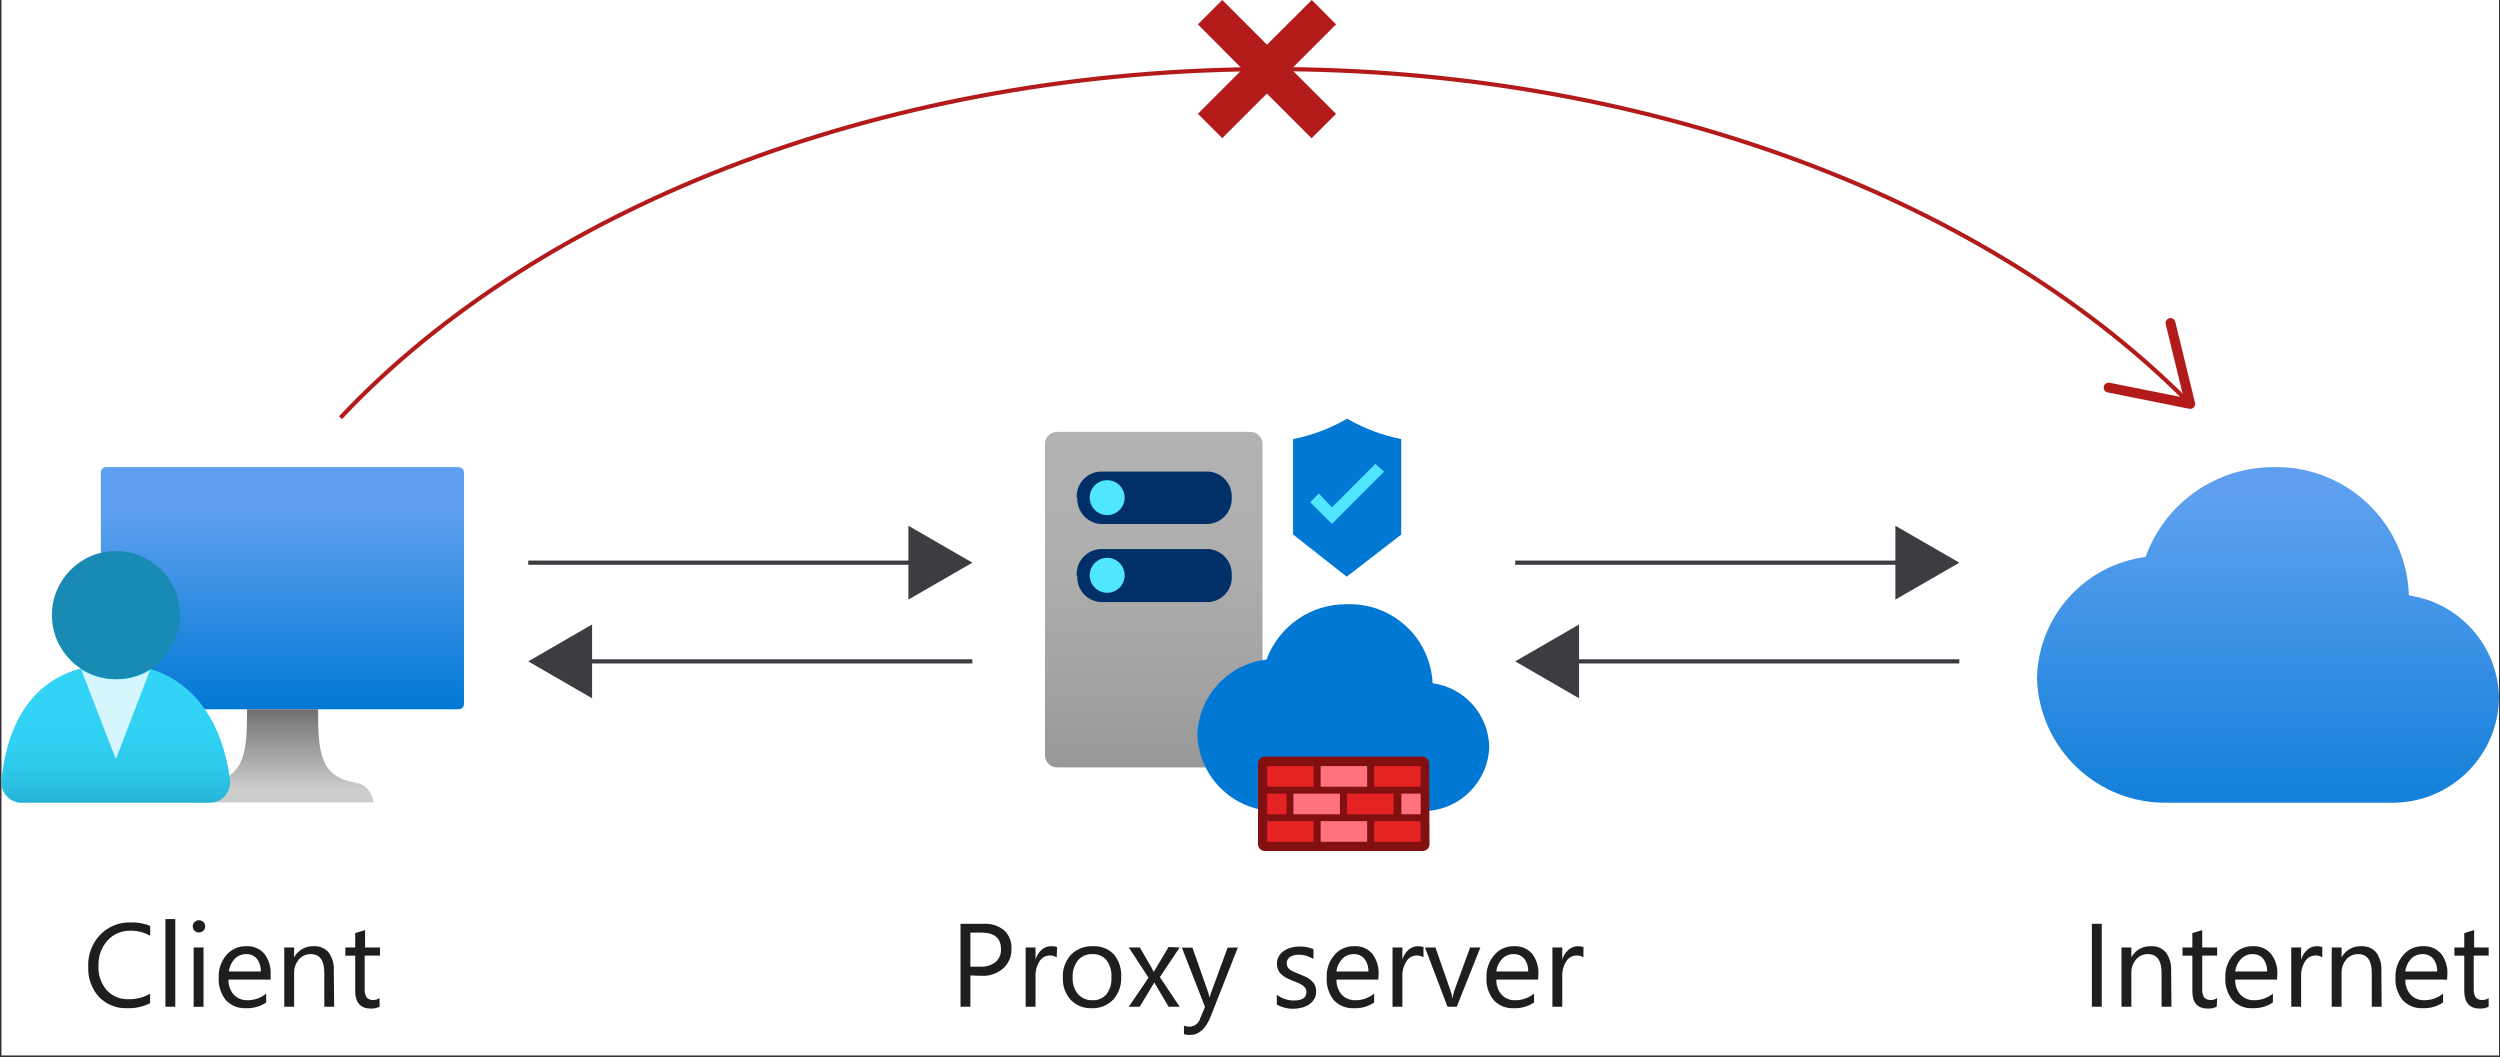 <?xml version="1.0" encoding="UTF-8"?>
<svg width="596px" height="252px" viewBox="0 0 596 252" version="1.1" xmlns="http://www.w3.org/2000/svg" xmlns:xlink="http://www.w3.org/1999/xlink">
    <rect x="0" y="0" width="596" height="252" fill="#333333" stroke="none"/>
    <!-- Generator: Sketch 51.2 (57519) - http://www.bohemiancoding.com/sketch -->
    <title>4-proxy-server</title>
    <desc>Created with Sketch.</desc>
    <defs>
        <linearGradient x1="50.011%" y1="-15.784%" x2="50.011%" y2="121.757%" id="linearGradient-1">
            <stop stop-color="#5EA0EF" offset="18%"></stop>
            <stop stop-color="#0078D4" offset="100%"></stop>
        </linearGradient>
        <linearGradient x1="50.014%" y1="100%" x2="50.014%" y2="-0.041%" id="linearGradient-2">
            <stop stop-color="#0078D4" offset="0%"></stop>
            <stop stop-color="#5EA0EF" offset="82%"></stop>
        </linearGradient>
        <linearGradient x1="50%" y1="100.318%" x2="50%" y2="0%" id="linearGradient-3">
            <stop stop-color="#CCCCCC" offset="15%"></stop>
            <stop stop-color="#707070" offset="100%"></stop>
        </linearGradient>
        <linearGradient x1="50.035%" y1="-12.251%" x2="50.035%" y2="124.715%" id="linearGradient-4">
            <stop stop-color="#32D4F5" offset="22%"></stop>
            <stop stop-color="#31D1F3" offset="47%"></stop>
            <stop stop-color="#2EC9EB" offset="63%"></stop>
            <stop stop-color="#29BADE" offset="77%"></stop>
            <stop stop-color="#22A5CB" offset="89%"></stop>
            <stop stop-color="#198AB3" offset="100%"></stop>
        </linearGradient>
        <linearGradient x1="45.609%" y1="3751.31%" x2="56.471%" y2="3616.872%" id="linearGradient-5">
            <stop stop-color="#32D4F5" offset="22%"></stop>
            <stop stop-color="#31D1F3" offset="47%"></stop>
            <stop stop-color="#2EC9EB" offset="63%"></stop>
            <stop stop-color="#29BADE" offset="77%"></stop>
            <stop stop-color="#22A5CB" offset="89%"></stop>
            <stop stop-color="#198AB3" offset="100%"></stop>
        </linearGradient>
        <linearGradient x1="49.909%" y1="-0.026%" x2="49.909%" y2="99.997%" id="linearGradient-6">
            <stop stop-color="#B3B2B3" offset="0%"></stop>
            <stop stop-color="#AFAEAF" offset="38%"></stop>
            <stop stop-color="#A2A2A2" offset="76%"></stop>
            <stop stop-color="#979797" offset="100%"></stop>
        </linearGradient>
        <linearGradient x1="50.017%" y1="2167.875%" x2="50.017%" y2="2267.825%" id="linearGradient-7">
            <stop stop-color="#0078D4" offset="0%"></stop>
            <stop stop-color="#5EA0EF" offset="82%"></stop>
        </linearGradient>
    </defs>
    <g id="Page-1" stroke="none" stroke-width="1" fill="none" fill-rule="evenodd">
        <g id="4-proxy-server" transform="translate(-2, 0)">
            <g id="Shapes">
                <rect id="Rectangle-path" fill="#FFFFFF" fill-rule="nonzero" x="2.353" y="0" width="595.412" height="251.624"></rect>
                <path d="M597.765,166.282 C597.523,154.008 588.432,143.713 576.282,141.953 C575.744,124.661 561.391,111.021 544.094,111.365 C530.391,111.298 518.133,119.878 513.506,132.776 C498.859,134.691 487.838,147.066 487.624,161.835 C488.199,178.498 502.012,191.631 518.682,191.365 L573.059,191.365 C586.695,190.999 597.605,179.923 597.765,166.282 Z" id="Shape" fill="url(#linearGradient-1)" fill-rule="nonzero"></path>
                <g id="Group" transform="translate(0, 110.588)" fill-rule="nonzero">
                    <g transform="translate(25.882, 0)">
                        <rect id="Rectangle-path" fill="url(#linearGradient-2)" x="0.165" y="0.776" width="86.565" height="57.718" rx="1.23"></rect>
                        <path d="M60.847,75.976 C52.259,74.612 51.953,68.424 51.953,58.494 L35.012,58.494 C35.012,68.424 34.682,74.612 26.118,75.976 C23.772,76.363 22,78.311 21.835,80.682 L65.129,80.682 C64.956,78.315 63.188,76.371 60.847,75.976 Z" id="Shape" fill="url(#linearGradient-3)"></path>
                    </g>
                    <g transform="translate(0, 18.824)">
                        <path d="M52.024,61.953 C53.307,61.953 54.537,61.442 55.443,60.532 C56.348,59.622 56.853,58.389 56.847,57.106 C56.894,56.921 56.894,56.727 56.847,56.541 C54.918,41.318 46.282,28.918 29.624,28.918 C12.965,28.918 4.071,39.412 2.353,56.588 C2.078,59.262 4.011,61.657 6.682,61.953 L52.024,61.953 Z" id="Shape" fill="url(#linearGradient-4)"></path>
                        <path d="M29.624,32.518 C26.694,32.547 23.818,31.73 21.341,30.165 L29.624,51.576 L37.741,30.4 C35.292,31.864 32.476,32.599 29.624,32.518 Z" id="Shape" fill="#FFFFFF" opacity="0.8"></path>
                        <circle id="Oval" fill="url(#linearGradient-5)" cx="29.647" cy="17.224" r="15.271"></circle>
                    </g>
                </g>
                <g id="Group" transform="translate(249.412, 98.824)" fill-rule="nonzero">
                    <g transform="translate(0, 2.353)">
                        <path d="M53.576,79.059 C53.488,80.626 52.157,81.832 50.588,81.765 L4.706,81.765 C3.137,81.832 1.806,80.626 1.718,79.059 L1.718,4.494 C1.806,2.927 3.137,1.721 4.706,1.788 L50.588,1.788 C52.157,1.721 53.488,2.927 53.576,4.494 L53.576,79.059 Z" id="Shape" fill="url(#linearGradient-6)"></path>
                        <path d="M9.271,35.976 C9.109,32.726 11.577,29.944 14.824,29.718 L40.706,29.718 C43.943,29.956 46.397,32.735 46.235,35.976 C46.496,39.179 44.159,42.007 40.965,42.353 L14.941,42.353 C11.759,42.139 9.316,39.447 9.412,36.259 L9.271,35.976 Z" id="Shape" fill="#003067"></path>
                        <path d="M9.271,17.459 C9.123,14.222 11.59,11.461 14.824,11.247 L40.706,11.247 C43.936,11.461 46.397,14.226 46.235,17.459 C46.385,20.701 43.94,23.478 40.706,23.741 L14.824,23.741 C11.636,23.419 9.258,20.659 9.412,17.459 L9.271,17.459 Z" id="Shape" fill="#003067"></path>
                        <circle id="Oval" fill="#50E6FF" cx="16.541" cy="17.459" r="4.165"></circle>
                        <circle id="Oval" fill="#50E6FF" cx="16.541" cy="35.976" r="4.165"></circle>
                    </g>
                    <g transform="translate(37.647, 44.706)">
                        <path d="M69.976,34.376 C69.74,26.743 64.035,20.392 56.471,19.341 C55.974,8.585 46.951,0.211 36.188,0.518 C27.596,0.358 19.844,5.654 16.871,13.718 C7.691,14.777 0.678,22.41 0.4,31.647 C0.565,36.666 2.729,41.41 6.409,44.826 C10.09,48.242 14.983,50.045 20,49.835 L54.282,49.835 C62.833,49.774 69.786,42.925 69.976,34.376 Z" id="Shape" fill="url(#linearGradient-7)"></path>
                        <path d="M55.647,38.447 C55.634,37.56 54.911,36.847 54.024,36.847 L16.471,36.847 C15.588,36.859 14.872,37.565 14.847,38.447 L14.847,57.765 C14.873,58.643 15.592,59.342 16.471,59.341 L54.118,59.341 C54.996,59.342 55.716,58.643 55.741,57.765 L55.647,38.447 Z" id="Shape" fill="#821010"></path>
                        <rect id="Rectangle-path" fill="#E62323" x="17.035" y="39.106" width="11.082" height="4.918"></rect>
                        <rect id="Rectangle-path" fill="#FF7381" x="29.788" y="39.106" width="11.082" height="4.918"></rect>
                        <rect id="Rectangle-path" fill="#E62323" x="42.541" y="39.106" width="11.082" height="4.918"></rect>
                        <rect id="Rectangle-path" fill="#E62323" x="17.035" y="45.671" width="4.588" height="4.918"></rect>
                        <rect id="Rectangle-path" fill="#FF7381" x="49.035" y="45.671" width="4.588" height="4.918"></rect>
                        <rect id="Rectangle-path" fill="#FF7381" x="23.294" y="45.671" width="11.082" height="4.918"></rect>
                        <rect id="Rectangle-path" fill="#E62323" x="36.094" y="45.671" width="11.082" height="4.918"></rect>
                        <rect id="Rectangle-path" fill="#E62323" x="17.035" y="52.235" width="11.082" height="4.918"></rect>
                        <rect id="Rectangle-path" fill="#FF7381" x="29.788" y="52.235" width="11.082" height="4.918"></rect>
                        <rect id="Rectangle-path" fill="#E62323" x="42.541" y="52.235" width="11.082" height="4.918"></rect>
                    </g>
                    <g transform="translate(58.824, 0)" id="Shape">
                        <path d="M14.871,1.012 C10.882,3.319 6.542,4.956 2.024,5.859 L2.024,28.588 L14.824,38.659 L27.812,28.612 L27.812,5.859 C23.294,4.953 18.955,3.315 14.965,1.012 L14.871,1.012 Z" fill="#0078D4"></path>
                        <polygon fill="#50E6FF" points="21.647 11.765 11.294 22.141 8.188 18.824 6.118 20.894 11.294 26.071 23.718 13.624"></polygon>
                    </g>
                </g>
                <g id="Group" transform="translate(127.059, 124.706)">
                    <path d="M0.871,9.435 L94.071,9.435" id="Shape" stroke="#3C3C41"></path>
                    <polygon id="Shape" fill="#3C3C41" fill-rule="nonzero" points="91.506 18.235 106.753 9.435 91.506 0.635"></polygon>
                </g>
                <g id="Group" transform="translate(127.059, 148.235)">
                    <path d="M13.529,9.435 L106.753,9.435" id="Shape" stroke="#3C3C41"></path>
                    <polygon id="Shape" fill="#3C3C41" fill-rule="nonzero" points="16.094 18.235 0.871 9.435 16.094 0.635"></polygon>
                </g>
                <g id="Group" transform="translate(362.353, 124.706)">
                    <path d="M0.871,9.435 L94.071,9.435" id="Shape" stroke="#3C3C41"></path>
                    <polygon id="Shape" fill="#3C3C41" fill-rule="nonzero" points="91.506 18.235 106.753 9.435 91.506 0.635"></polygon>
                </g>
                <g id="Group" transform="translate(362.353, 148.235)">
                    <path d="M13.529,9.435 L106.753,9.435" id="Shape" stroke="#3C3C41"></path>
                    <polygon id="Shape" fill="#3C3C41" fill-rule="nonzero" points="16.094 18.235 0.871 9.435 16.094 0.635"></polygon>
                </g>
                <g id="Group" transform="translate(82.353, 16.471)">
                    <path d="M0.824,83.106 C49.576,31.341 133.294,0 222.871,0 C309.765,0 391.224,29.459 440.565,78.612" id="Shape" stroke="#B31B1B"></path>
                    <path d="M421.176,75.694 C421.318,75.065 421.931,74.66 422.565,74.776 L440.212,78.306 L435.953,60.824 C435.805,60.188 436.191,59.55 436.824,59.388 C437.453,59.241 438.084,59.63 438.235,60.259 L442.941,79.553 C443.031,79.938 442.926,80.343 442.659,80.635 C442.376,80.92 441.973,81.052 441.576,80.988 L422.118,77.082 C421.893,77.049 421.686,76.942 421.529,76.776 C421.237,76.498 421.105,76.091 421.176,75.694 Z" id="Shape" fill="#B31B1B" fill-rule="nonzero"></path>
                </g>
                <polygon id="Shape" fill="#B31B1B" fill-rule="nonzero" points="320.518 5.812 314.729 0 304.047 10.659 293.388 0 287.576 5.812 298.212 16.494 287.576 27.129 293.388 32.941 304.024 22.306 314.682 32.965 320.518 27.153 309.835 16.494"></polygon>
            </g>
            <g id="Text" transform="translate(21.176, 218.824)" fill="#1E1E1E" fill-rule="nonzero">
                <g id="Group" transform="translate(477.647, 0)">
                    <polygon id="Shape" points="4.235 21.176 1.882 21.176 1.882 1.412 4.235 1.412"></polygon>
                    <path d="M20.847,21.176 L18.494,21.176 L18.494,13.129 C18.494,10.141 17.388,8.635 15.2,8.635 C14.118,8.618 13.088,9.094 12.4,9.929 C11.647,10.822 11.253,11.962 11.294,13.129 L11.294,21.176 L8.941,21.176 L8.941,7.059 L11.294,7.059 L11.294,9.412 C12.218,7.692 14.05,6.657 16,6.753 C17.344,6.668 18.649,7.217 19.529,8.235 C20.434,9.491 20.874,11.021 20.776,12.565 L20.847,21.176 Z" id="Shape"></path>
                    <path d="M31.647,21.176 C30.987,21.493 30.261,21.646 29.529,21.624 C27.059,21.624 25.835,20.235 25.835,17.482 L25.835,9.012 L23.482,9.012 L23.482,7.059 L25.835,7.059 L25.835,3.624 L28.188,2.894 L28.188,7.059 L31.741,7.059 L31.741,8.988 L28.188,8.988 L28.188,16.941 C28.131,17.648 28.295,18.356 28.659,18.965 C29.071,19.401 29.66,19.626 30.259,19.576 C30.791,19.583 31.311,19.418 31.741,19.106 L31.647,21.176 Z" id="Shape"></path>
                    <path d="M46.024,14.706 L36.047,14.706 C35.985,16.033 36.441,17.332 37.318,18.329 C38.189,19.228 39.409,19.701 40.659,19.624 C42.256,19.621 43.803,19.064 45.035,18.047 L45.035,20.165 C43.585,21.136 41.861,21.615 40.118,21.529 C38.341,21.616 36.617,20.909 35.412,19.6 C34.183,18.074 33.57,16.143 33.694,14.188 C33.618,12.226 34.291,10.308 35.576,8.824 C36.751,7.457 38.481,6.695 40.282,6.753 C41.909,6.658 43.488,7.318 44.565,8.541 C45.653,9.959 46.196,11.721 46.094,13.506 L46.024,14.706 Z M43.671,12.776 C43.718,11.686 43.386,10.613 42.729,9.741 C42.084,8.993 41.128,8.584 40.141,8.635 C39.118,8.626 38.137,9.044 37.435,9.788 C36.658,10.606 36.17,11.655 36.047,12.776 L43.671,12.776 Z" id="Shape"></path>
                    <path d="M56.8,9.412 C56.292,9.079 55.688,8.922 55.082,8.965 C54.12,9 53.238,9.511 52.729,10.329 C52.018,11.459 51.68,12.785 51.765,14.118 L51.765,21.176 L49.412,21.176 L49.412,7.059 L51.765,7.059 L51.765,9.953 C52.022,9.042 52.537,8.225 53.247,7.6 C53.856,7.057 54.643,6.756 55.459,6.753 C55.921,6.739 56.382,6.802 56.824,6.941 L56.8,9.412 Z" id="Shape"></path>
                    <path d="M70.965,21.176 L68.612,21.176 L68.612,13.129 C68.612,10.141 67.506,8.635 65.341,8.635 C64.253,8.618 63.215,9.093 62.518,9.929 C61.765,10.822 61.371,11.962 61.412,13.129 L61.412,21.176 L59.059,21.176 L59.059,7.059 L61.412,7.059 L61.412,9.412 C62.34,7.696 64.169,6.662 66.118,6.753 C67.468,6.668 68.781,7.216 69.671,8.235 C70.567,9.494 70.999,11.024 70.894,12.565 L70.965,21.176 Z" id="Shape"></path>
                    <path d="M86.565,14.706 L76.612,14.706 C76.55,16.033 77.006,17.332 77.882,18.329 C78.748,19.222 79.959,19.694 81.2,19.624 C82.805,19.624 84.361,19.067 85.6,18.047 L85.6,20.165 C84.15,21.136 82.426,21.615 80.682,21.529 C78.905,21.616 77.181,20.909 75.976,19.6 C74.747,18.074 74.135,16.143 74.259,14.188 C74.183,12.226 74.856,10.308 76.141,8.824 C77.311,7.451 79.045,6.688 80.847,6.753 C82.474,6.658 84.053,7.318 85.129,8.541 C86.209,9.963 86.744,11.724 86.635,13.506 L86.565,14.706 Z M84.212,12.776 C84.259,11.686 83.927,10.613 83.271,9.741 C82.621,8.998 81.668,8.591 80.682,8.635 C79.653,8.63 78.667,9.047 77.953,9.788 C77.191,10.613 76.713,11.66 76.588,12.776 L84.212,12.776 Z" id="Shape"></path>
                    <path d="M96.471,21.176 C95.811,21.493 95.084,21.646 94.353,21.624 C92,21.624 90.659,20.235 90.659,17.482 L90.659,9.012 L88.306,9.012 L88.306,7.059 L90.659,7.059 L90.659,3.624 L93.012,2.894 L93.012,7.059 L96.471,7.059 L96.471,8.988 L92.918,8.988 L92.918,16.941 C92.86,17.648 93.025,18.356 93.388,18.965 C93.801,19.401 94.39,19.626 94.988,19.576 C95.521,19.592 96.044,19.426 96.471,19.106 L96.471,21.176 Z" id="Shape"></path>
                </g>
                <g id="Group">
                    <path d="M16.612,20.353 C14.916,21.187 13.042,21.591 11.153,21.529 C8.618,21.641 6.157,20.655 4.4,18.824 C2.671,16.888 1.76,14.358 1.859,11.765 C1.706,8.903 2.735,6.104 4.706,4.024 C6.594,2.073 9.215,1.005 11.929,1.082 C13.538,1.026 15.141,1.306 16.635,1.906 L16.635,4.259 C15.199,3.454 13.576,3.04 11.929,3.059 C9.839,3.003 7.828,3.863 6.424,5.412 C4.958,7.085 4.199,9.261 4.306,11.482 C4.196,13.587 4.904,15.653 6.282,17.247 C7.611,18.684 9.503,19.467 11.459,19.388 C13.265,19.434 15.049,18.978 16.612,18.071 L16.612,20.353 Z" id="Shape"></path>
                    <polygon id="Shape" points="22.612 21.176 20.259 21.176 20.259 0.282 22.612 0.282"></polygon>
                    <path d="M28.235,3.482 C27.859,3.487 27.495,3.343 27.224,3.082 C26.939,2.804 26.779,2.422 26.779,2.024 C26.779,1.625 26.939,1.244 27.224,0.965 C27.489,0.694 27.857,0.549 28.235,0.565 C28.629,0.545 29.012,0.69 29.294,0.965 C29.592,1.235 29.755,1.622 29.741,2.024 C29.748,2.417 29.585,2.794 29.294,3.059 C29.015,3.34 28.632,3.493 28.235,3.482 Z M29.341,21.2 L26.988,21.2 L26.988,7.059 L29.341,7.059 L29.341,21.2 Z" id="Shape"></path>
                    <path d="M45.365,14.706 L35.294,14.706 C35.254,16.029 35.707,17.321 36.565,18.329 C37.441,19.22 38.658,19.692 39.906,19.624 C41.505,19.629 43.054,19.071 44.282,18.047 L44.282,20.165 C42.835,21.143 41.109,21.622 39.365,21.529 C37.589,21.606 35.869,20.901 34.659,19.6 C33.446,18.067 32.843,16.139 32.965,14.188 C32.88,12.229 33.545,10.311 34.824,8.824 C36,7.459 37.729,6.699 39.529,6.753 C41.163,6.654 42.752,7.314 43.835,8.541 C44.915,9.963 45.449,11.724 45.341,13.506 L45.365,14.706 Z M43.012,12.776 C43.059,11.686 42.727,10.613 42.071,9.741 C41.421,8.998 40.468,8.591 39.482,8.635 C38.452,8.625 37.464,9.042 36.753,9.788 C35.991,10.613 35.513,11.66 35.388,12.776 L43.012,12.776 Z" id="Shape"></path>
                    <path d="M60.494,21.176 L58.141,21.176 L58.141,13.129 C58.141,10.141 57.059,8.635 54.871,8.635 C53.789,8.618 52.758,9.094 52.071,9.929 C51.309,10.818 50.907,11.959 50.941,13.129 L50.941,21.176 L48.588,21.176 L48.588,7.059 L50.941,7.059 L50.941,9.412 C51.865,7.692 53.697,6.657 55.647,6.753 C56.991,6.668 58.296,7.217 59.176,8.235 C60.072,9.494 60.505,11.024 60.4,12.565 L60.494,21.176 Z" id="Shape"></path>
                    <path d="M71.318,21.176 C70.658,21.493 69.932,21.646 69.2,21.624 C66.847,21.624 65.506,20.235 65.506,17.482 L65.506,9.012 L63.153,9.012 L63.153,7.059 L65.506,7.059 L65.506,3.624 L67.859,2.894 L67.859,7.059 L71.412,7.059 L71.412,8.988 L67.765,8.988 L67.765,16.941 C67.696,17.649 67.861,18.36 68.235,18.965 C68.646,19.404 69.236,19.63 69.835,19.576 C70.367,19.583 70.887,19.418 71.318,19.106 L71.318,21.176 Z" id="Shape"></path>
                </g>
                <g id="Group" transform="translate(209.412, 0)">
                    <path d="M2.753,13.718 L2.753,21.176 L0.4,21.176 L0.4,1.412 L5.882,1.412 C7.659,1.291 9.415,1.845 10.8,2.965 C11.992,4.089 12.629,5.681 12.541,7.318 C12.622,9.099 11.906,10.823 10.588,12.024 C9.146,13.277 7.272,13.918 5.365,13.812 L2.753,13.718 Z M2.753,3.506 L2.753,11.624 L5.106,11.624 C6.423,11.709 7.726,11.316 8.776,10.518 C9.648,9.738 10.116,8.603 10.047,7.435 C10.047,4.824 8.494,3.506 5.341,3.506 L2.753,3.506 Z" id="Shape"></path>
                    <path d="M23.318,9.412 C22.809,9.079 22.206,8.922 21.6,8.965 C20.637,9 19.755,9.511 19.247,10.329 C18.55,11.439 18.213,12.738 18.282,14.047 L18.282,21.176 L15.929,21.176 L15.929,7.059 L18.282,7.059 L18.282,9.953 C18.522,9.04 19.03,8.22 19.741,7.6 C20.388,7.026 21.23,6.723 22.094,6.753 C22.549,6.737 23.003,6.8 23.435,6.941 L23.318,9.412 Z" id="Shape"></path>
                    <path d="M31.671,21.529 C29.801,21.617 27.984,20.897 26.682,19.553 C25.389,18.119 24.713,16.234 24.8,14.306 C24.679,12.268 25.382,10.266 26.753,8.753 C28.15,7.389 30.05,6.665 32,6.753 C33.849,6.648 35.652,7.352 36.941,8.682 C38.19,10.191 38.82,12.116 38.706,14.071 C38.807,16.055 38.122,17.999 36.8,19.482 C35.465,20.872 33.596,21.619 31.671,21.529 Z M31.835,8.635 C30.523,8.573 29.255,9.12 28.4,10.118 C27.495,11.283 27.043,12.738 27.129,14.212 C27.05,15.641 27.502,17.05 28.4,18.165 C29.272,19.137 30.53,19.671 31.835,19.624 C33.116,19.703 34.36,19.181 35.2,18.212 C36.057,17.044 36.474,15.61 36.376,14.165 C36.477,12.704 36.061,11.255 35.2,10.071 C34.362,9.096 33.119,8.566 31.835,8.635 Z" id="Shape"></path>
                    <path d="M52.635,7.059 L47.929,14.118 L52.635,21.176 L50,21.176 L47.224,16.471 C47.059,16.188 46.847,15.835 46.612,15.388 L45.953,16.471 L43.129,21.176 L40.518,21.176 L45.224,14.259 L40.518,7.059 L43.153,7.059 L45.882,11.765 C46.094,12.118 46.282,12.494 46.471,12.871 L50,6.941 L52.635,7.059 Z" id="Shape"></path>
                    <path d="M66.518,7.059 L60.024,23.529 C58.871,26.447 57.224,27.906 55.129,27.906 C54.636,27.927 54.142,27.864 53.671,27.718 L53.671,25.694 C54.092,25.853 54.538,25.94 54.988,25.953 C56.201,25.91 57.243,25.079 57.553,23.906 L58.682,21.224 L53.176,7.106 L55.694,7.106 L59.506,17.953 C59.506,18.094 59.647,18.447 59.788,19.035 C59.788,18.824 59.929,18.471 60.071,18 L64.071,7.106 L66.518,7.059 Z" id="Shape"></path>
                    <path d="M75.812,20.682 L75.812,18.329 C76.982,19.22 78.412,19.699 79.882,19.694 C81.859,19.694 82.871,19.035 82.871,17.694 C82.879,17.362 82.789,17.034 82.612,16.753 C82.426,16.473 82.186,16.233 81.906,16.047 C81.588,15.833 81.249,15.652 80.894,15.506 L79.647,15.012 C79.012,14.753 78.471,14.494 78,14.259 C77.557,14.034 77.151,13.74 76.8,13.388 C76.484,13.087 76.242,12.717 76.094,12.306 C75.916,11.857 75.828,11.377 75.835,10.894 C75.829,10.274 75.992,9.664 76.306,9.129 C76.61,8.625 77.02,8.192 77.506,7.859 C78.035,7.497 78.625,7.234 79.247,7.082 C79.898,6.901 80.571,6.814 81.247,6.824 C82.377,6.804 83.499,7.021 84.541,7.459 L84.541,9.812 C83.47,9.118 82.217,8.758 80.941,8.776 C80.558,8.767 80.176,8.822 79.812,8.941 C79.491,9.016 79.188,9.152 78.918,9.341 C78.682,9.506 78.489,9.723 78.353,9.976 C78.227,10.224 78.163,10.499 78.165,10.776 C78.158,11.093 78.222,11.406 78.353,11.694 C78.496,11.956 78.697,12.181 78.941,12.353 C79.23,12.568 79.546,12.742 79.882,12.871 L81.129,13.388 C81.765,13.624 82.329,13.882 82.824,14.118 C83.284,14.349 83.712,14.642 84.094,14.988 C84.433,15.289 84.706,15.658 84.894,16.071 C85.091,16.539 85.187,17.044 85.176,17.553 C85.204,18.19 85.04,18.821 84.706,19.365 C84.4,19.883 83.982,20.325 83.482,20.659 C82.932,21.007 82.328,21.262 81.694,21.412 C81.009,21.583 80.306,21.67 79.6,21.671 C78.275,21.659 76.974,21.32 75.812,20.682 Z" id="Shape"></path>
                    <path d="M100,14.706 L90.024,14.706 C89.983,16.029 90.436,17.321 91.294,18.329 C92.17,19.22 93.387,19.692 94.635,19.624 C96.234,19.629 97.784,19.071 99.012,18.047 L99.012,20.165 C97.565,21.143 95.838,21.622 94.094,21.529 C92.318,21.613 90.595,20.906 89.388,19.6 C88.176,18.067 87.572,16.139 87.694,14.188 C87.61,12.229 88.274,10.311 89.553,8.824 C90.729,7.459 92.458,6.699 94.259,6.753 C95.893,6.654 97.481,7.314 98.565,8.541 C99.635,9.967 100.169,11.725 100.071,13.506 L100,14.706 Z M97.647,12.776 C97.688,11.683 97.347,10.61 96.682,9.741 C96.042,8.999 95.097,8.592 94.118,8.635 C93.087,8.625 92.099,9.042 91.388,9.788 C90.619,10.611 90.133,11.658 90,12.776 L97.647,12.776 Z" id="Shape"></path>
                    <path d="M110.776,9.412 C110.276,9.081 109.681,8.923 109.082,8.965 C108.116,8.987 107.228,9.502 106.729,10.329 C106.012,11.431 105.666,12.734 105.741,14.047 L105.741,21.176 L103.388,21.176 L103.388,7.059 L105.741,7.059 L105.741,9.953 C105.981,9.04 106.489,8.22 107.2,7.6 C107.819,7.057 108.612,6.756 109.435,6.753 C109.89,6.737 110.344,6.8 110.776,6.941 L110.776,9.412 Z" id="Shape"></path>
                    <path d="M124.329,7.059 L118.706,21.176 L116.494,21.176 L111.129,7.059 L113.624,7.059 L117.2,17.318 C117.45,17.944 117.616,18.601 117.694,19.271 C117.775,18.623 117.917,17.985 118.118,17.365 L121.882,7.059 L124.329,7.059 Z" id="Shape"></path>
                    <path d="M138.094,14.706 L128.141,14.706 C128.08,16.033 128.535,17.332 129.412,18.329 C130.283,19.228 131.504,19.701 132.753,19.624 C134.35,19.621 135.897,19.064 137.129,18.047 L137.129,20.165 C135.68,21.136 133.955,21.615 132.212,21.529 C130.435,21.616 128.711,20.909 127.506,19.6 C126.277,18.074 125.664,16.143 125.788,14.188 C125.713,12.226 126.385,10.308 127.671,8.824 C128.845,7.457 130.575,6.695 132.376,6.753 C134.003,6.658 135.583,7.318 136.659,8.541 C137.739,9.963 138.273,11.724 138.165,13.506 L138.094,14.706 Z M135.741,12.776 C135.789,11.686 135.456,10.613 134.8,9.741 C134.154,8.993 133.199,8.584 132.212,8.635 C131.189,8.626 130.208,9.044 129.506,9.788 C128.729,10.606 128.241,11.655 128.118,12.776 L135.741,12.776 Z" id="Shape"></path>
                    <path d="M148.894,9.412 C148.386,9.079 147.783,8.922 147.176,8.965 C146.214,9 145.332,9.511 144.824,10.329 C144.126,11.439 143.789,12.738 143.859,14.047 L143.859,21.176 L141.506,21.176 L141.506,7.059 L143.859,7.059 L143.859,9.953 C144.116,9.042 144.631,8.225 145.341,7.6 C145.95,7.057 146.737,6.756 147.553,6.753 C148.015,6.739 148.477,6.802 148.918,6.941 L148.894,9.412 Z" id="Shape"></path>
                </g>
            </g>
        </g>
    </g>
</svg>